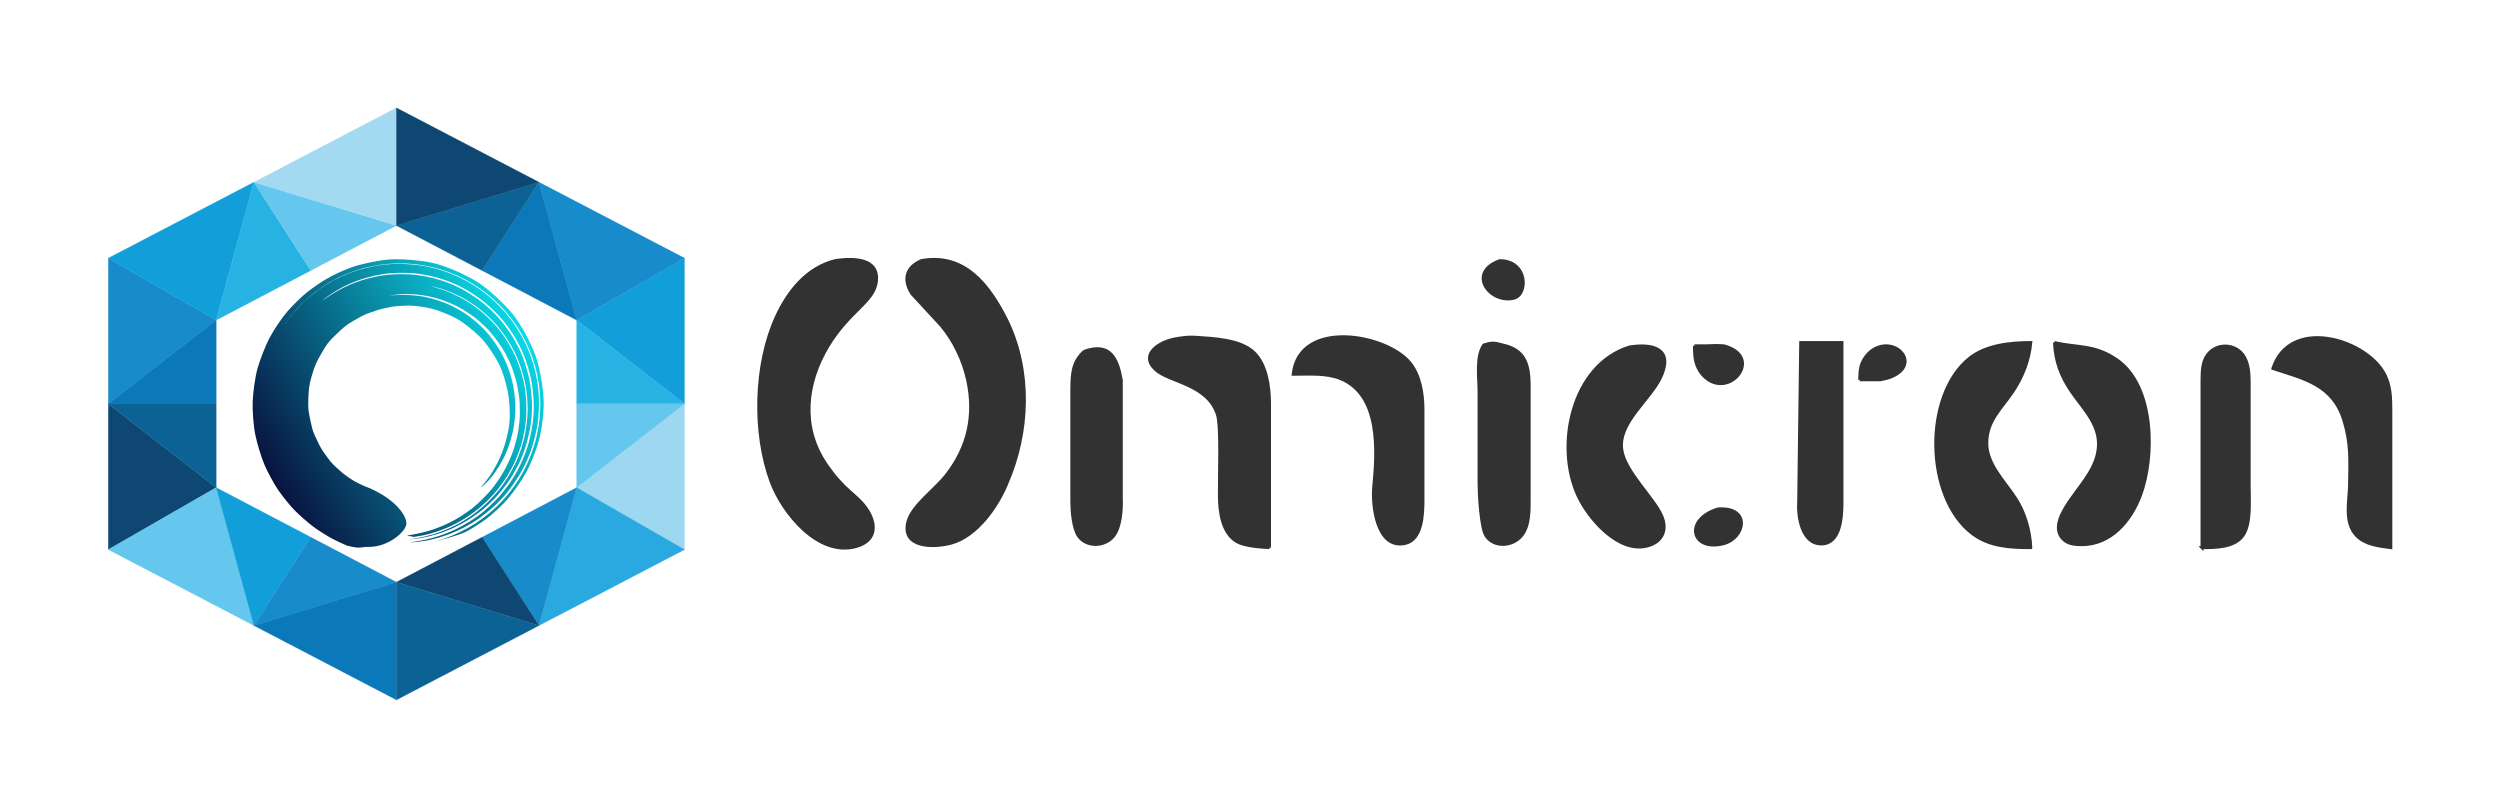 <?xml version="1.0" encoding="UTF-8" standalone="no"?>
<!-- Created with Inkscape (http://www.inkscape.org/) -->

<svg
   xmlns:osb="http://www.openswatchbook.org/uri/2009/osb"
   xmlns:dc="http://purl.org/dc/elements/1.1/"
   xmlns:cc="http://creativecommons.org/ns#"
   xmlns:rdf="http://www.w3.org/1999/02/22-rdf-syntax-ns#"
   xmlns:svg="http://www.w3.org/2000/svg"
   xmlns="http://www.w3.org/2000/svg"
   xmlns:xlink="http://www.w3.org/1999/xlink"
   xmlns:sodipodi="http://sodipodi.sourceforge.net/DTD/sodipodi-0.dtd"
   xmlns:inkscape="http://www.inkscape.org/namespaces/inkscape"
   width="232.125mm"
   height="74.997mm"
   viewBox="0 0 232.125 74.997"
   version="1.1"
   id="svg8"
   inkscape:version="0.92.4 (5da689c313, 2019-01-14)"
   sodipodi:docname="omicron-master.svg"
   inkscape:export-filename="C:\Users\Steven\Desktop\bitmap.png"
   inkscape:export-xdpi="95.900002"
   inkscape:export-ydpi="95.900002">
  <defs
     id="defs2">
    <linearGradient
       id="linearGradient2591"
       osb:paint="solid">
      <stop
         style="stop-color:#000000;stop-opacity:1;"
         offset="0"
         id="stop2589" />
    </linearGradient>
    <linearGradient
       inkscape:collect="always"
       id="linearGradient1167">
      <stop
         id="stop1165"
         offset="0"
         style="stop-color:#081440;stop-opacity:1" />
      <stop
         id="stop1163"
         offset="1"
         style="stop-color:#09d9e6;stop-opacity:1;" />
    </linearGradient>
    <inkscape:path-effect
       effect="bspline"
       id="path-effect828"
       is_visible="true"
       weight="33.333"
       steps="2"
       helper_size="0"
       apply_no_weight="true"
       apply_with_weight="true"
       only_selected="false" />
    <inkscape:path-effect
       effect="bspline"
       id="path-effect828-9"
       is_visible="true"
       weight="33.333"
       steps="2"
       helper_size="0"
       apply_no_weight="true"
       apply_with_weight="true"
       only_selected="false" />
    <inkscape:path-effect
       effect="bspline"
       id="path-effect828-9-7"
       is_visible="true"
       weight="33.333"
       steps="2"
       helper_size="0"
       apply_no_weight="true"
       apply_with_weight="true"
       only_selected="false" />
    <inkscape:path-effect
       effect="bspline"
       id="path-effect828-9-7-3"
       is_visible="true"
       weight="33.333"
       steps="2"
       helper_size="0"
       apply_no_weight="true"
       apply_with_weight="true"
       only_selected="false" />
    <inkscape:path-effect
       effect="bspline"
       id="path-effect828-9-7-3-6"
       is_visible="true"
       weight="33.333"
       steps="2"
       helper_size="0"
       apply_no_weight="true"
       apply_with_weight="true"
       only_selected="false" />
    <inkscape:path-effect
       effect="bspline"
       id="path-effect828-5"
       is_visible="true"
       weight="33.333"
       steps="2"
       helper_size="0"
       apply_no_weight="true"
       apply_with_weight="true"
       only_selected="false" />
    <inkscape:path-effect
       effect="bspline"
       id="path-effect828-5-8"
       is_visible="true"
       weight="33.333"
       steps="2"
       helper_size="0"
       apply_no_weight="true"
       apply_with_weight="true"
       only_selected="false" />
    <inkscape:path-effect
       effect="bspline"
       id="path-effect828-5-8-3"
       is_visible="true"
       weight="33.333"
       steps="2"
       helper_size="0"
       apply_no_weight="true"
       apply_with_weight="true"
       only_selected="false" />
    <inkscape:path-effect
       effect="bspline"
       id="path-effect828-5-8-3-7"
       is_visible="true"
       weight="33.333"
       steps="2"
       helper_size="0"
       apply_no_weight="true"
       apply_with_weight="true"
       only_selected="false" />
    <inkscape:path-effect
       effect="bspline"
       id="path-effect828-5-8-3-7-9"
       is_visible="true"
       weight="33.333"
       steps="2"
       helper_size="0"
       apply_no_weight="true"
       apply_with_weight="true"
       only_selected="false" />
    <inkscape:path-effect
       effect="bspline"
       id="path-effect828-5-8-3-7-9-2"
       is_visible="true"
       weight="33.333"
       steps="2"
       helper_size="0"
       apply_no_weight="true"
       apply_with_weight="true"
       only_selected="false" />
    <inkscape:path-effect
       effect="bspline"
       id="path-effect828-5-8-3-7-9-2-4"
       is_visible="true"
       weight="33.333"
       steps="2"
       helper_size="0"
       apply_no_weight="true"
       apply_with_weight="true"
       only_selected="false" />
    <inkscape:path-effect
       effect="bspline"
       id="path-effect828-7"
       is_visible="true"
       weight="33.333"
       steps="2"
       helper_size="0"
       apply_no_weight="true"
       apply_with_weight="true"
       only_selected="false" />
    <inkscape:path-effect
       effect="bspline"
       id="path-effect828-9-8"
       is_visible="true"
       weight="33.333"
       steps="2"
       helper_size="0"
       apply_no_weight="true"
       apply_with_weight="true"
       only_selected="false" />
    <inkscape:path-effect
       effect="bspline"
       id="path-effect828-9-7-6"
       is_visible="true"
       weight="33.333"
       steps="2"
       helper_size="0"
       apply_no_weight="true"
       apply_with_weight="true"
       only_selected="false" />
    <inkscape:path-effect
       effect="bspline"
       id="path-effect828-9-7-3-1"
       is_visible="true"
       weight="33.333"
       steps="2"
       helper_size="0"
       apply_no_weight="true"
       apply_with_weight="true"
       only_selected="false" />
    <inkscape:path-effect
       effect="bspline"
       id="path-effect828-9-7-3-6-3"
       is_visible="true"
       weight="33.333"
       steps="2"
       helper_size="0"
       apply_no_weight="true"
       apply_with_weight="true"
       only_selected="false" />
    <inkscape:path-effect
       effect="bspline"
       id="path-effect828-5-2"
       is_visible="true"
       weight="33.333"
       steps="2"
       helper_size="0"
       apply_no_weight="true"
       apply_with_weight="true"
       only_selected="false" />
    <inkscape:path-effect
       effect="bspline"
       id="path-effect828-5-8-32"
       is_visible="true"
       weight="33.333"
       steps="2"
       helper_size="0"
       apply_no_weight="true"
       apply_with_weight="true"
       only_selected="false" />
    <inkscape:path-effect
       effect="bspline"
       id="path-effect828-5-8-3-0"
       is_visible="true"
       weight="33.333"
       steps="2"
       helper_size="0"
       apply_no_weight="true"
       apply_with_weight="true"
       only_selected="false" />
    <inkscape:path-effect
       effect="bspline"
       id="path-effect828-5-8-3-7-8"
       is_visible="true"
       weight="33.333"
       steps="2"
       helper_size="0"
       apply_no_weight="true"
       apply_with_weight="true"
       only_selected="false" />
    <inkscape:path-effect
       effect="bspline"
       id="path-effect828-5-8-3-7-9-5"
       is_visible="true"
       weight="33.333"
       steps="2"
       helper_size="0"
       apply_no_weight="true"
       apply_with_weight="true"
       only_selected="false" />
    <inkscape:path-effect
       effect="bspline"
       id="path-effect828-5-8-3-7-9-2-7"
       is_visible="true"
       weight="33.333"
       steps="2"
       helper_size="0"
       apply_no_weight="true"
       apply_with_weight="true"
       only_selected="false" />
    <inkscape:path-effect
       effect="bspline"
       id="path-effect828-5-8-3-7-9-2-4-1"
       is_visible="true"
       weight="33.333"
       steps="2"
       helper_size="0"
       apply_no_weight="true"
       apply_with_weight="true"
       only_selected="false" />
    <inkscape:path-effect
       effect="bspline"
       id="path-effect828-1"
       is_visible="true"
       weight="33.333"
       steps="2"
       helper_size="0"
       apply_no_weight="true"
       apply_with_weight="true"
       only_selected="false" />
    <inkscape:path-effect
       effect="bspline"
       id="path-effect828-9-89"
       is_visible="true"
       weight="33.333"
       steps="2"
       helper_size="0"
       apply_no_weight="true"
       apply_with_weight="true"
       only_selected="false" />
    <inkscape:path-effect
       effect="bspline"
       id="path-effect828-9-7-4"
       is_visible="true"
       weight="33.333"
       steps="2"
       helper_size="0"
       apply_no_weight="true"
       apply_with_weight="true"
       only_selected="false" />
    <inkscape:path-effect
       effect="bspline"
       id="path-effect828-9-7-3-7"
       is_visible="true"
       weight="33.333"
       steps="2"
       helper_size="0"
       apply_no_weight="true"
       apply_with_weight="true"
       only_selected="false" />
    <inkscape:path-effect
       effect="bspline"
       id="path-effect828-9-7-3-6-6"
       is_visible="true"
       weight="33.333"
       steps="2"
       helper_size="0"
       apply_no_weight="true"
       apply_with_weight="true"
       only_selected="false" />
    <inkscape:path-effect
       effect="bspline"
       id="path-effect828-5-1"
       is_visible="true"
       weight="33.333"
       steps="2"
       helper_size="0"
       apply_no_weight="true"
       apply_with_weight="true"
       only_selected="false" />
    <inkscape:path-effect
       effect="bspline"
       id="path-effect828-5-8-2"
       is_visible="true"
       weight="33.333"
       steps="2"
       helper_size="0"
       apply_no_weight="true"
       apply_with_weight="true"
       only_selected="false" />
    <inkscape:path-effect
       effect="bspline"
       id="path-effect828-1-6"
       is_visible="true"
       weight="33.333"
       steps="2"
       helper_size="0"
       apply_no_weight="true"
       apply_with_weight="true"
       only_selected="false" />
    <inkscape:path-effect
       effect="bspline"
       id="path-effect828-9-89-6"
       is_visible="true"
       weight="33.333"
       steps="2"
       helper_size="0"
       apply_no_weight="true"
       apply_with_weight="true"
       only_selected="false" />
    <inkscape:path-effect
       effect="bspline"
       id="path-effect828-9-7-4-4"
       is_visible="true"
       weight="33.333"
       steps="2"
       helper_size="0"
       apply_no_weight="true"
       apply_with_weight="true"
       only_selected="false" />
    <inkscape:path-effect
       effect="bspline"
       id="path-effect828-9-7-3-7-6"
       is_visible="true"
       weight="33.333"
       steps="2"
       helper_size="0"
       apply_no_weight="true"
       apply_with_weight="true"
       only_selected="false" />
    <inkscape:path-effect
       effect="bspline"
       id="path-effect828-9-7-3-6-6-2"
       is_visible="true"
       weight="33.333"
       steps="2"
       helper_size="0"
       apply_no_weight="true"
       apply_with_weight="true"
       only_selected="false" />
    <inkscape:path-effect
       effect="bspline"
       id="path-effect828-5-1-5"
       is_visible="true"
       weight="33.333"
       steps="2"
       helper_size="0"
       apply_no_weight="true"
       apply_with_weight="true"
       only_selected="false" />
    <inkscape:path-effect
       effect="bspline"
       id="path-effect828-5-8-2-6"
       is_visible="true"
       weight="33.333"
       steps="2"
       helper_size="0"
       apply_no_weight="true"
       apply_with_weight="true"
       only_selected="false" />
    <inkscape:path-effect
       effect="bspline"
       id="path-effect828-0"
       is_visible="true"
       weight="33.333"
       steps="2"
       helper_size="0"
       apply_no_weight="true"
       apply_with_weight="true"
       only_selected="false" />
    <inkscape:path-effect
       effect="bspline"
       id="path-effect828-9-2"
       is_visible="true"
       weight="33.333"
       steps="2"
       helper_size="0"
       apply_no_weight="true"
       apply_with_weight="true"
       only_selected="false" />
    <inkscape:path-effect
       effect="bspline"
       id="path-effect828-9-7-69"
       is_visible="true"
       weight="33.333"
       steps="2"
       helper_size="0"
       apply_no_weight="true"
       apply_with_weight="true"
       only_selected="false" />
    <inkscape:path-effect
       effect="bspline"
       id="path-effect828-9-7-3-73"
       is_visible="true"
       weight="33.333"
       steps="2"
       helper_size="0"
       apply_no_weight="true"
       apply_with_weight="true"
       only_selected="false" />
    <inkscape:path-effect
       effect="bspline"
       id="path-effect828-9-7-3-6-1"
       is_visible="true"
       weight="33.333"
       steps="2"
       helper_size="0"
       apply_no_weight="true"
       apply_with_weight="true"
       only_selected="false" />
    <inkscape:path-effect
       effect="bspline"
       id="path-effect828-5-3"
       is_visible="true"
       weight="33.333"
       steps="2"
       helper_size="0"
       apply_no_weight="true"
       apply_with_weight="true"
       only_selected="false" />
    <inkscape:path-effect
       effect="bspline"
       id="path-effect828-5-8-26"
       is_visible="true"
       weight="33.333"
       steps="2"
       helper_size="0"
       apply_no_weight="true"
       apply_with_weight="true"
       only_selected="false" />
    <inkscape:path-effect
       effect="bspline"
       id="path-effect828-8"
       is_visible="true"
       weight="33.333"
       steps="2"
       helper_size="0"
       apply_no_weight="true"
       apply_with_weight="true"
       only_selected="false" />
    <inkscape:path-effect
       effect="bspline"
       id="path-effect828-9-9"
       is_visible="true"
       weight="33.333"
       steps="2"
       helper_size="0"
       apply_no_weight="true"
       apply_with_weight="true"
       only_selected="false" />
    <inkscape:path-effect
       effect="bspline"
       id="path-effect828-9-7-0"
       is_visible="true"
       weight="33.333"
       steps="2"
       helper_size="0"
       apply_no_weight="true"
       apply_with_weight="true"
       only_selected="false" />
    <inkscape:path-effect
       effect="bspline"
       id="path-effect828-9-7-3-0"
       is_visible="true"
       weight="33.333"
       steps="2"
       helper_size="0"
       apply_no_weight="true"
       apply_with_weight="true"
       only_selected="false" />
    <inkscape:path-effect
       effect="bspline"
       id="path-effect828-9-7-3-6-35"
       is_visible="true"
       weight="33.333"
       steps="2"
       helper_size="0"
       apply_no_weight="true"
       apply_with_weight="true"
       only_selected="false" />
    <inkscape:path-effect
       effect="bspline"
       id="path-effect828-5-37"
       is_visible="true"
       weight="33.333"
       steps="2"
       helper_size="0"
       apply_no_weight="true"
       apply_with_weight="true"
       only_selected="false" />
    <inkscape:path-effect
       effect="bspline"
       id="path-effect828-5-8-31"
       is_visible="true"
       weight="33.333"
       steps="2"
       helper_size="0"
       apply_no_weight="true"
       apply_with_weight="true"
       only_selected="false" />
    <inkscape:path-effect
       effect="bspline"
       id="path-effect828-8-5"
       is_visible="true"
       weight="33.333"
       steps="2"
       helper_size="0"
       apply_no_weight="true"
       apply_with_weight="true"
       only_selected="false" />
    <inkscape:path-effect
       effect="bspline"
       id="path-effect828-9-9-2"
       is_visible="true"
       weight="33.333"
       steps="2"
       helper_size="0"
       apply_no_weight="true"
       apply_with_weight="true"
       only_selected="false" />
    <inkscape:path-effect
       effect="bspline"
       id="path-effect828-9-7-0-4"
       is_visible="true"
       weight="33.333"
       steps="2"
       helper_size="0"
       apply_no_weight="true"
       apply_with_weight="true"
       only_selected="false" />
    <inkscape:path-effect
       effect="bspline"
       id="path-effect828-9-7-3-0-0"
       is_visible="true"
       weight="33.333"
       steps="2"
       helper_size="0"
       apply_no_weight="true"
       apply_with_weight="true"
       only_selected="false" />
    <inkscape:path-effect
       effect="bspline"
       id="path-effect828-9-7-3-6-35-7"
       is_visible="true"
       weight="33.333"
       steps="2"
       helper_size="0"
       apply_no_weight="true"
       apply_with_weight="true"
       only_selected="false" />
    <inkscape:path-effect
       effect="bspline"
       id="path-effect828-5-37-3"
       is_visible="true"
       weight="33.333"
       steps="2"
       helper_size="0"
       apply_no_weight="true"
       apply_with_weight="true"
       only_selected="false" />
    <inkscape:path-effect
       effect="bspline"
       id="path-effect828-5-8-31-5"
       is_visible="true"
       weight="33.333"
       steps="2"
       helper_size="0"
       apply_no_weight="true"
       apply_with_weight="true"
       only_selected="false" />
    <inkscape:path-effect
       effect="bspline"
       id="path-effect828-55"
       is_visible="true"
       weight="33.333"
       steps="2"
       helper_size="0"
       apply_no_weight="true"
       apply_with_weight="true"
       only_selected="false" />
    <inkscape:path-effect
       effect="bspline"
       id="path-effect828-9-0"
       is_visible="true"
       weight="33.333"
       steps="2"
       helper_size="0"
       apply_no_weight="true"
       apply_with_weight="true"
       only_selected="false" />
    <inkscape:path-effect
       effect="bspline"
       id="path-effect828-9-7-7"
       is_visible="true"
       weight="33.333"
       steps="2"
       helper_size="0"
       apply_no_weight="true"
       apply_with_weight="true"
       only_selected="false" />
    <inkscape:path-effect
       effect="bspline"
       id="path-effect828-9-7-3-70"
       is_visible="true"
       weight="33.333"
       steps="2"
       helper_size="0"
       apply_no_weight="true"
       apply_with_weight="true"
       only_selected="false" />
    <inkscape:path-effect
       effect="bspline"
       id="path-effect828-9-7-3-6-4"
       is_visible="true"
       weight="33.333"
       steps="2"
       helper_size="0"
       apply_no_weight="true"
       apply_with_weight="true"
       only_selected="false" />
    <inkscape:path-effect
       effect="bspline"
       id="path-effect828-5-4"
       is_visible="true"
       weight="33.333"
       steps="2"
       helper_size="0"
       apply_no_weight="true"
       apply_with_weight="true"
       only_selected="false" />
    <inkscape:path-effect
       effect="bspline"
       id="path-effect828-5-8-36"
       is_visible="true"
       weight="33.333"
       steps="2"
       helper_size="0"
       apply_no_weight="true"
       apply_with_weight="true"
       only_selected="false" />
    <inkscape:path-effect
       effect="bspline"
       id="path-effect828-00"
       is_visible="true"
       weight="33.333"
       steps="2"
       helper_size="0"
       apply_no_weight="true"
       apply_with_weight="true"
       only_selected="false" />
    <inkscape:path-effect
       effect="bspline"
       id="path-effect828-9-3"
       is_visible="true"
       weight="33.333"
       steps="2"
       helper_size="0"
       apply_no_weight="true"
       apply_with_weight="true"
       only_selected="false" />
    <inkscape:path-effect
       effect="bspline"
       id="path-effect828-9-7-09"
       is_visible="true"
       weight="33.333"
       steps="2"
       helper_size="0"
       apply_no_weight="true"
       apply_with_weight="true"
       only_selected="false" />
    <inkscape:path-effect
       effect="bspline"
       id="path-effect828-9-7-3-2"
       is_visible="true"
       weight="33.333"
       steps="2"
       helper_size="0"
       apply_no_weight="true"
       apply_with_weight="true"
       only_selected="false" />
    <inkscape:path-effect
       effect="bspline"
       id="path-effect828-9-7-3-6-2"
       is_visible="true"
       weight="33.333"
       steps="2"
       helper_size="0"
       apply_no_weight="true"
       apply_with_weight="true"
       only_selected="false" />
    <inkscape:path-effect
       effect="bspline"
       id="path-effect828-5-6"
       is_visible="true"
       weight="33.333"
       steps="2"
       helper_size="0"
       apply_no_weight="true"
       apply_with_weight="true"
       only_selected="false" />
    <inkscape:path-effect
       effect="bspline"
       id="path-effect828-5-8-5"
       is_visible="true"
       weight="33.333"
       steps="2"
       helper_size="0"
       apply_no_weight="true"
       apply_with_weight="true"
       only_selected="false" />
    <inkscape:path-effect
       effect="bspline"
       id="path-effect828-00-4"
       is_visible="true"
       weight="33.333"
       steps="2"
       helper_size="0"
       apply_no_weight="true"
       apply_with_weight="true"
       only_selected="false" />
    <inkscape:path-effect
       effect="bspline"
       id="path-effect828-9-3-6"
       is_visible="true"
       weight="33.333"
       steps="2"
       helper_size="0"
       apply_no_weight="true"
       apply_with_weight="true"
       only_selected="false" />
    <inkscape:path-effect
       effect="bspline"
       id="path-effect828-9-7-09-6"
       is_visible="true"
       weight="33.333"
       steps="2"
       helper_size="0"
       apply_no_weight="true"
       apply_with_weight="true"
       only_selected="false" />
    <inkscape:path-effect
       effect="bspline"
       id="path-effect828-9-7-3-2-7"
       is_visible="true"
       weight="33.333"
       steps="2"
       helper_size="0"
       apply_no_weight="true"
       apply_with_weight="true"
       only_selected="false" />
    <inkscape:path-effect
       effect="bspline"
       id="path-effect828-9-7-3-6-2-2"
       is_visible="true"
       weight="33.333"
       steps="2"
       helper_size="0"
       apply_no_weight="true"
       apply_with_weight="true"
       only_selected="false" />
    <inkscape:path-effect
       effect="bspline"
       id="path-effect828-5-6-7"
       is_visible="true"
       weight="33.333"
       steps="2"
       helper_size="0"
       apply_no_weight="true"
       apply_with_weight="true"
       only_selected="false" />
    <inkscape:path-effect
       effect="bspline"
       id="path-effect828-5-8-5-8"
       is_visible="true"
       weight="33.333"
       steps="2"
       helper_size="0"
       apply_no_weight="true"
       apply_with_weight="true"
       only_selected="false" />
    <inkscape:path-effect
       effect="bspline"
       id="path-effect828-87"
       is_visible="true"
       weight="33.333"
       steps="2"
       helper_size="0"
       apply_no_weight="true"
       apply_with_weight="true"
       only_selected="false" />
    <inkscape:path-effect
       effect="bspline"
       id="path-effect828-9-25"
       is_visible="true"
       weight="33.333"
       steps="2"
       helper_size="0"
       apply_no_weight="true"
       apply_with_weight="true"
       only_selected="false" />
    <inkscape:path-effect
       effect="bspline"
       id="path-effect828-9-7-07"
       is_visible="true"
       weight="33.333"
       steps="2"
       helper_size="0"
       apply_no_weight="true"
       apply_with_weight="true"
       only_selected="false" />
    <inkscape:path-effect
       effect="bspline"
       id="path-effect828-9-7-3-68"
       is_visible="true"
       weight="33.333"
       steps="2"
       helper_size="0"
       apply_no_weight="true"
       apply_with_weight="true"
       only_selected="false" />
    <inkscape:path-effect
       effect="bspline"
       id="path-effect828-9-7-3-6-5"
       is_visible="true"
       weight="33.333"
       steps="2"
       helper_size="0"
       apply_no_weight="true"
       apply_with_weight="true"
       only_selected="false" />
    <inkscape:path-effect
       effect="bspline"
       id="path-effect828-5-84"
       is_visible="true"
       weight="33.333"
       steps="2"
       helper_size="0"
       apply_no_weight="true"
       apply_with_weight="true"
       only_selected="false" />
    <inkscape:path-effect
       effect="bspline"
       id="path-effect828-5-8-6"
       is_visible="true"
       weight="33.333"
       steps="2"
       helper_size="0"
       apply_no_weight="true"
       apply_with_weight="true"
       only_selected="false" />
    <linearGradient
       inkscape:collect="always"
       xlink:href="#linearGradient1167"
       id="linearGradient1171"
       gradientUnits="userSpaceOnUse"
       x1="195.414"
       y1="421.214"
       x2="326.933"
       y2="401.558" />
  </defs>
  <sodipodi:namedview
     id="base"
     pagecolor="#ffffff"
     bordercolor="#666666"
     borderopacity="1.0"
     inkscape:pageopacity="0.0"
     inkscape:pageshadow="2"
     inkscape:zoom="1"
     inkscape:cx="386.40427"
     inkscape:cy="116.5961"
     inkscape:document-units="mm"
     inkscape:current-layer="layer1"
     showgrid="false"
     showguides="true"
     inkscape:guide-bbox="true"
     inkscape:snap-bbox="true"
     inkscape:bbox-paths="true"
     inkscape:snap-intersection-paths="true"
     inkscape:snap-smooth-nodes="true"
     inkscape:object-nodes="true"
     inkscape:snap-others="true"
     inkscape:object-paths="true"
     inkscape:snap-nodes="true"
     inkscape:snap-midpoints="true"
     inkscape:snap-page="true"
     inkscape:snap-grids="true"
     inkscape:snap-to-guides="true"
     inkscape:snap-object-midpoints="true"
     inkscape:snap-center="true"
     inkscape:bbox-nodes="true"
     inkscape:snap-bbox-midpoints="true"
     inkscape:snap-bbox-edge-midpoints="true"
     inkscape:window-width="1920"
     inkscape:window-height="1058"
     inkscape:window-x="1912"
     inkscape:window-y="-8"
     inkscape:window-maximized="1"
     inkscape:lockguides="false"
     fit-margin-top="10"
     fit-margin-right="10"
     fit-margin-bottom="10"
     fit-margin-left="10">
    <sodipodi:guide
       id="guide7929"
       position="36.807,64.118"
       orientation="297.0,0"
       inkscape:locked="false" />
    <sodipodi:guide
       id="guide7931"
       position="-25.3,-21.458"
       orientation="0,210.0"
       inkscape:locked="false" />
    <sodipodi:guide
       id="guide7933"
       position="63.555,23.968"
       orientation="0,210.0"
       inkscape:locked="false" />
    <sodipodi:guide
       position="10.058,51.029"
       orientation="0.463,-0.887"
       id="guide7982"
       inkscape:locked="false" />
    <sodipodi:guide
       position="23.576,45.624"
       orientation="1,0"
       id="guide7986"
       inkscape:locked="false" />
    <sodipodi:guide
       position="36.807,10.013"
       orientation="-0.463,-0.887"
       id="guide7990"
       inkscape:locked="false" />
    <sodipodi:guide
       position="36.807,54.052"
       orientation="0.465,-0.886"
       id="guide7992"
       inkscape:locked="false" />
    <sodipodi:guide
       position="54.955,51.042"
       orientation="0,1"
       id="guide8245"
       inkscape:locked="false" />
    <sodipodi:guide
       position="23.576,58.081"
       orientation="0.841,0.541"
       id="guide8249"
       inkscape:locked="false" />
    <sodipodi:guide
       position="20.069,45.273"
       orientation="0,1"
       id="guide8251"
       inkscape:locked="false" />
    <sodipodi:guide
       position="63.555,37.498"
       orientation="0,1"
       id="guide8440"
       inkscape:locked="false" />
    <sodipodi:guide
       position="36.807,64.983"
       orientation="0,1"
       id="guide8444"
       inkscape:locked="false" />
    <sodipodi:guide
       position="20.069,29.724"
       orientation="0.498,-0.867"
       id="guide1183"
       inkscape:locked="false" />
  </sodipodi:namedview>
  <g
     inkscape:label="Layer 1"
     inkscape:groupmode="layer"
     id="layer1"
     transform="translate(-25.3,-101.545)">
    <g
       transform="matrix(0.189,-0.074,0.074,0.189,-18.316,79.377)"
       id="g6215"
       style="stroke:none">
      <path
         style="fill:url(#linearGradient1171);fill-opacity:1;stroke:none"
         inkscape:connector-curvature="0"
         d="m 277.12,370.99 c -0.003,-0.009 0.163,0.02 0.485,0.086 0.322,0.066 0.516,0.085 1.134,0.252 0.618,0.166 1.121,0.244 2.004,0.535 0.883,0.291 1.654,0.492 2.771,0.927 1.117,0.435 2.107,0.817 3.426,1.41 1.319,0.593 2.283,1.043 3.73,1.878 1.448,0.835 2.599,1.481 4.122,2.575 1.523,1.094 2.773,2.013 4.319,3.371 1.546,1.358 2.795,2.597 4.312,4.216 1.517,1.619 2.618,3.029 3.967,4.964 1.349,1.935 2.45,3.597 3.562,5.809 1.112,2.213 2.104,4.149 2.917,6.59 0.814,2.441 1.478,4.757 2.068,7.339 0.591,2.582 0.799,5.012 1.009,7.706 0.21,2.694 0.059,5.244 -0.137,7.971 -0.196,2.727 -0.73,5.325 -1.337,8.002 -0.608,2.677 -1.515,5.252 -2.516,7.796 -1.001,2.544 -2.288,5.016 -3.642,7.354 -1.354,2.338 -3.001,4.625 -4.651,6.696 -1.65,2.071 -3.604,4.111 -5.482,5.87 -1.878,1.758 -4.067,3.518 -6.098,4.934 -2.031,1.416 -4.378,2.893 -6.485,3.953 -2.106,1.06 -4.448,2.104 -6.516,2.908 -2.068,0.803 -4.571,1.578 -6.576,2.04 -2.005,0.461 -4.29,0.926 -6.149,1.167 -1.859,0.241 -4.027,0.446 -5.696,0.497 -1.669,0.051 -3.446,0.032 -4.891,0.005 -1.444,-0.026 -3.222,-0.23 -4.411,-0.37 -1.189,-0.14 -2.488,-0.338 -3.404,-0.491 -0.916,-0.153 -1.94,-0.361 -2.565,-0.495 -0.625,-0.134 -1.103,-0.234 -1.425,-0.297 -0.321,-0.064 -0.486,-0.091 -0.482,-0.08 0.006,0.018 0.014,0.035 0.023,0.053 0.009,0.017 0.019,0.035 0.032,0.051 0.011,0.017 0.025,0.034 0.039,0.05 0.014,0.016 0.03,0.033 0.047,0.049 0.017,0.016 0.034,0.032 0.053,0.048 0.019,0.016 0.039,0.031 0.06,0.047 0.021,0.015 0.043,0.031 0.065,0.046 0.023,0.015 0.046,0.03 0.07,0.045 0.025,0.013 0.049,0.029 0.075,0.044 0.026,0.013 0.051,0.029 0.078,0.043 0.027,0.013 0.054,0.029 0.082,0.043 0.028,0.013 0.056,0.028 0.084,0.042 0.029,0.012 0.057,0.028 0.086,0.042 0.029,0.013 0.058,0.028 0.087,0.042 0.03,0.013 0.059,0.028 0.088,0.042 0.03,0.013 0.059,0.028 0.088,0.042 0.03,0.013 0.059,0.028 0.088,0.042 0.029,0.013 0.058,0.028 0.087,0.042 0.029,0.012 0.057,0.028 0.086,0.042 0.029,0.012 0.056,0.028 0.083,0.042 0.028,0.013 0.054,0.028 0.08,0.043 0.027,0.013 0.052,0.029 0.077,0.043 0.025,0.013 0.049,0.029 0.073,0.044 0.024,0.013 0.046,0.03 0.069,0.044 0.022,0.015 0.043,0.03 0.063,0.045 0.02,0.015 0.039,0.031 0.057,0.046 0.018,0.016 0.035,0.031 0.051,0.047 0.016,0.016 0.031,0.032 0.044,0.048 0.013,0.016 0.026,0.033 0.036,0.05 0.011,0.017 0.02,0.034 0.028,0.051 0.008,0.018 0.015,0.035 0.019,0.052 0.005,0.018 0.009,0.036 0.01,0.054 -0.003,0.017 0.138,0.068 0.417,0.153 0.279,0.085 1.004,0.251 1.554,0.371 0.55,0.121 1.527,0.347 2.333,0.474 0.806,0.127 2.029,0.347 3.073,0.453 1.045,0.106 2.497,0.258 3.761,0.32 1.264,0.061 2.923,0.09 4.385,0.085 1.462,-0.005 3.576,-0.163 5.207,-0.333 1.631,-0.169 3.866,-0.511 5.629,-0.872 1.763,-0.361 4.072,-0.953 5.926,-1.526 1.854,-0.573 4.179,-1.465 6.081,-2.26 1.902,-0.796 4.406,-2.063 6.264,-3.176 1.857,-1.113 4.062,-2.566 5.872,-3.902 1.81,-1.335 4.018,-3.216 5.663,-4.844 1.646,-1.628 3.471,-3.652 4.981,-5.468 1.51,-1.817 3.139,-4.247 4.379,-6.29 1.24,-2.043 2.615,-4.598 3.538,-6.813 0.923,-2.215 1.856,-4.751 2.548,-7.038 0.692,-2.287 1.318,-5.013 1.652,-7.351 0.335,-2.338 0.578,-4.91 0.674,-7.223 0.097,-2.313 0.007,-4.918 -0.233,-7.154 -0.24,-2.236 -0.611,-4.597 -1.051,-6.717 -0.439,-2.12 -1.055,-4.385 -1.759,-6.323 -0.705,-1.938 -1.468,-3.924 -2.301,-5.675 -0.833,-1.752 -1.752,-3.499 -2.676,-5.043 -0.923,-1.544 -1.916,-3.05 -2.887,-4.372 -0.971,-1.322 -1.953,-2.604 -2.927,-3.695 -0.974,-1.091 -1.92,-2.108 -2.806,-3.011 -0.886,-0.903 -1.74,-1.736 -2.543,-2.412 -0.803,-0.676 -1.502,-1.313 -2.149,-1.81 -0.647,-0.497 -1.195,-0.921 -1.639,-1.267 -0.443,-0.346 -0.798,-0.598 -1.032,-0.771 -0.234,-0.173 -0.351,-0.267 -0.343,-0.279 0.007,-0.012 0.141,0.062 0.391,0.216 0.25,0.154 0.627,0.393 1.087,0.725 0.461,0.332 1.028,0.743 1.692,1.229 0.665,0.486 1.441,1.103 2.228,1.813 0.788,0.709 1.694,1.504 2.599,2.406 0.905,0.902 1.877,1.935 2.87,3.028 0.992,1.093 2.004,2.417 2.993,3.745 0.989,1.328 2.004,2.886 2.945,4.44 0.94,1.555 1.873,3.362 2.721,5.128 0.848,1.766 1.734,3.874 2.357,5.86 0.623,1.987 1.285,4.231 1.734,6.371 0.448,2.139 0.793,4.575 1.039,6.833 0.246,2.258 0.268,4.962 0.174,7.297 -0.095,2.336 -0.399,4.977 -0.734,7.338 -0.335,2.361 -1.076,5.166 -1.773,7.476 -0.697,2.31 -1.702,5.108 -2.744,7.295 -1.042,2.187 -2.364,4.668 -3.614,6.733 -1.25,2.064 -3.041,4.506 -4.564,6.342 -1.523,1.835 -3.557,4.084 -5.295,5.648 -1.738,1.564 -3.867,3.339 -5.694,4.689 -1.827,1.351 -4.325,2.956 -6.251,3.992 -1.926,1.036 -4.312,2.198 -6.232,3.005 -1.92,0.807 -4.353,1.622 -6.224,2.205 -1.871,0.583 -4.283,1.082 -6.062,1.453 -1.78,0.371 -4.109,0.605 -5.756,0.783 -1.647,0.178 -3.846,0.216 -5.324,0.229 -1.477,0.014 -3.515,-0.059 -4.789,-0.174 -1.274,-0.115 -2.779,-0.269 -3.83,-0.417 -1.051,-0.148 -2.327,-0.36 -3.137,-0.516 -0.81,-0.155 -1.845,-0.363 -2.398,-0.497 -0.553,-0.134 -0.978,-0.236 -1.265,-0.304 -0.287,-0.068 -0.437,-0.101 -0.44,-0.097 -0.01,0.014 0.172,0.08 0.537,0.193 0.365,0.113 1.255,0.392 1.982,0.562 0.726,0.17 1.968,0.495 3.036,0.681 1.069,0.186 2.648,0.468 4.037,0.633 1.389,0.166 3.628,0.413 5.316,0.441 1.687,0.028 4.2,0.08 6.144,-0.083 1.944,-0.163 4.674,-0.436 6.827,-0.832 2.153,-0.396 5.02,-1.097 7.329,-1.759 2.309,-0.663 5.51,-1.96 7.872,-3.025 2.362,-1.065 5.488,-2.851 7.811,-4.331 2.323,-1.48 5.241,-3.805 7.432,-5.693 2.191,-1.888 5.027,-4.909 6.881,-7.274 1.854,-2.365 4.07,-5.605 5.596,-8.296 1.526,-2.691 3.368,-6.555 4.343,-9.556 0.976,-3.002 2.075,-6.854 2.592,-10.006 0.517,-3.152 0.842,-7.131 0.881,-10.338 0.04,-3.207 -0.369,-7.391 -0.954,-10.531 -0.585,-3.141 -1.627,-6.876 -2.648,-9.864 -1.02,-2.988 -2.773,-6.608 -4.31,-9.294 -1.538,-2.686 -3.657,-5.704 -5.508,-8.074 -1.851,-2.37 -4.484,-5.083 -6.671,-6.979 -2.187,-1.896 -4.886,-4.003 -7.212,-5.484 -2.326,-1.48 -5.165,-3.077 -7.537,-4.128 -2.372,-1.05 -5.07,-2.046 -7.356,-2.794 -2.286,-0.749 -5.067,-1.354 -7.231,-1.715 -2.163,-0.361 -4.567,-0.633 -6.518,-0.763 -1.951,-0.129 -4.107,-0.122 -5.798,-0.068 -1.691,0.054 -3.552,0.212 -4.944,0.39 -1.392,0.179 -2.779,0.402 -3.853,0.589 -1.074,0.187 -2.123,0.436 -2.857,0.595 -0.735,0.159 -1.435,0.347 -1.813,0.438 -0.378,0.091 -0.575,0.13 -0.58,0.111 -0.005,-0.018 0.183,-0.092 0.551,-0.216 0.368,-0.125 1.068,-0.346 1.796,-0.535 0.728,-0.189 1.782,-0.468 2.851,-0.682 1.069,-0.214 2.467,-0.465 3.856,-0.668 1.388,-0.203 3.286,-0.387 4.975,-0.461 1.689,-0.075 3.891,-0.102 5.842,0.009 1.95,0.111 4.408,0.371 6.572,0.716 2.164,0.345 5.032,0.954 7.32,1.689 2.289,0.735 5.048,1.738 7.422,2.776 2.374,1.039 5.305,2.667 7.634,4.138 2.329,1.47 5.115,3.624 7.305,5.512 2.19,1.888 4.927,4.686 6.781,7.049 1.855,2.363 4.043,5.457 5.584,8.136 1.541,2.679 3.141,6.226 4.307,9.156 1.165,2.93 2.194,7.062 2.783,10.198 0.589,3.135 1.033,7.465 0.998,10.668 -0.035,3.202 -0.349,7.297 -0.861,10.445 -0.512,3.148 -1.616,7.12 -2.586,10.118 -0.97,2.998 -2.846,7.021 -4.365,9.71 -1.519,2.688 -3.778,6.043 -5.624,8.407 -1.846,2.364 -4.609,5.198 -6.697,7.19 -2.088,1.992 -5.424,4.54 -7.738,6.023 -2.313,1.483 -5.529,3.36 -7.881,4.431 -2.352,1.071 -5.346,2.231 -7.611,3.012 -2.265,0.781 -5.588,1.537 -7.732,1.944 -2.144,0.408 -4.958,0.732 -6.894,0.909 -1.935,0.177 -4.542,0.173 -6.222,0.162 -1.68,-0.011 -4.024,-0.215 -5.407,-0.36 -1.383,-0.145 -3.018,-0.396 -4.082,-0.559 -1.065,-0.163 -2.366,-0.456 -3.09,-0.6 -0.724,-0.143 -1.681,-0.39 -2.045,-0.473 -0.364,-0.083 -0.547,-0.117 -0.536,-0.098 0.022,0.038 0.26,0.138 0.702,0.295 0.442,0.157 1.515,0.467 2.362,0.692 0.847,0.225 2.321,0.568 3.553,0.816 1.232,0.248 3.522,0.632 5.124,0.78 1.602,0.149 4.249,0.376 6.181,0.356 1.932,-0.02 4.888,-0.115 7.102,-0.361 2.214,-0.246 5.837,-0.787 8.25,-1.423 2.412,-0.637 5.725,-1.672 8.289,-2.622 2.563,-0.95 6.653,-2.949 9.168,-4.48 2.515,-1.532 6.065,-3.99 8.474,-5.984 2.409,-1.994 5.946,-5.446 8.02,-7.989 2.074,-2.543 4.745,-6.366 6.482,-9.297 1.737,-2.931 3.843,-7.738 4.988,-11.051 1.146,-3.313 2.413,-8.486 2.879,-12.03 0.466,-3.544 0.748,-8.882 0.5,-12.49 -0.248,-3.608 -1.019,-8.876 -1.963,-12.381 -0.945,-3.504 -2.736,-8.478 -4.325,-11.725 -1.589,-3.247 -4.303,-7.734 -6.454,-10.584 -2.151,-2.851 -5.648,-6.697 -8.254,-9.033 -2.606,-2.335 -6.703,-5.439 -9.632,-7.166 -2.929,-1.727 -7.078,-3.74 -10.114,-4.959 -3.036,-1.218 -7.754,-2.554 -10.82,-3.109 -3.066,-0.555 -7.316,-1.052 -10.245,-1.136 -2.93,-0.084 -6.977,0.135 -9.676,0.458 -2.699,0.323 -6.42,1.093 -8.811,1.742 -2.391,0.649 -5.73,1.776 -7.756,2.654 -2.026,0.878 -4.587,2.103 -6.26,3.026 -1.673,0.923 -3.818,2.257 -5.126,3.151 -1.308,0.895 -3.079,2.179 -4.023,2.969 -0.945,0.789 -2.046,1.706 -2.671,2.281 -0.625,0.575 -1.103,1.016 -1.426,1.313 -0.323,0.297 -0.749,0.738 -0.749,0.738 l 3.123,-2.905 3.01,-2.445 3.147,-2.266 3.611,-2.27 3.418,-1.836 3.52,-1.635 3.61,-1.429 4.08,-1.295 3.774,-0.945 3.825,-0.723 4.274,-0.51 3.898,-0.21 3.907,0.021 4.322,0.303 3.879,0.543 3.843,0.773 3.792,1 3.728,1.222 4.037,1.641 3.535,1.704 3.427,1.911 3.658,2.36 3.139,2.349 2.994,2.529 2.839,2.7 2.934,3.2 2.457,3.049 2.276,3.187 2.284,3.69 1.84,3.458 1.637,3.56 1.56,4.062 1.159,3.75 0.939,3.814 0.715,3.866 0.489,4.354 0.196,3.937 -0.037,3.946 -0.34,4.398 -0.565,3.916 -0.797,3.878 -1.025,3.827 -1.428,4.199 -1.522,3.661 -1.736,3.564 -1.944,3.454 -2.429,3.707 -2.385,3.161 -2.566,3.013 -3.074,3.176 -2.94,2.645 -3.088,2.469 -3.226,2.285 -3.77,2.298 -3.498,1.844 -3.6,1.639 -4.143,1.558 -3.791,1.155 -3.855,0.933 -4.385,0.759 -3.955,0.416 -3.977,0.182 -3.985,-0.053 -4.474,-0.378 c 0,0 11.286,1.534 15.363,1.067 2.818,-0.322 7.457,-1.238 10.73,-2.108 3.273,-0.87 9.147,-3.147 12.548,-5.001 3.401,-1.854 8.608,-5.236 11.919,-7.974 3.311,-2.738 8.211,-7.992 10.974,-11.739 2.764,-3.747 6.893,-11.159 8.688,-16.342 1.795,-5.182 3.757,-14.12 3.942,-20.121 0.185,-6 -0.943,-15.882 -2.845,-21.797 -1.902,-5.915 -6.195,-14.83 -9.877,-19.711 -3.681,-4.881 -10.718,-12.013 -15.824,-15.377 -5.106,-3.364 -13.339,-7.332 -18.446,-8.801 -5.107,-1.469 -12.71,-2.618 -16.585,-2.726 -3.875,-0.109 -8.441,0.238 -8.766,0.278 -0.325,0.04 -2.345,0.239 -4.571,0.584 -2.226,0.345 -6.605,1.347 -9.71,2.286 -3.105,0.938 -8.335,3.189 -11.771,4.981 -3.435,1.793 -8.918,5.606 -11.983,8.274 -3.065,2.668 -7.37,7.362 -9.988,10.723 -2.618,3.361 -6.059,9.648 -7.774,13.548 -1.715,3.9 -3.798,10.78 -4.466,14.789 -0.669,4.009 -1.175,10.312 -1.069,13.982 0.105,3.67 0.843,9.643 1.605,13.029 0.762,3.386 2.515,8.937 3.793,11.866 1.278,2.93 3.563,7.302 5.059,9.725 1.496,2.423 4.256,6.116 5.812,7.977 1.556,1.861 4.036,4.387 5.411,5.743 5.685,3.988 4.29,2.322 9.514,4.32 7.589,2.981 17.616,-0.241 19.336,-3.581 1.721,-3.34 -0.508,-12.354 -9.662,-21.468 -1.385,-1.271 -1.979,-1.75 -3.575,-3.523 -1.597,-1.774 -1.993,-2.18 -3.571,-4.533 -1.578,-2.353 -2.066,-3.216 -3.467,-6.114 -1.401,-2.899 -1.572,-3.547 -2.488,-6.973 -0.916,-3.426 -1.022,-4.346 -1.289,-8.15 -0.267,-3.804 -0.356,-4.47 0.394,-8.81 0.751,-4.341 0.764,-5.519 2.699,-9.867 1.935,-4.348 2.477,-5.748 5.481,-9.59 3.004,-3.841 4.163,-5.003 7.896,-7.95 3.732,-2.947 4.713,-3.636 9.059,-5.409 4.346,-1.774 5.737,-2.407 9.73,-3.012 3.993,-0.605 5.398,-0.868 8.304,-0.746 2.906,0.121 3.978,0.177 4.213,0.206 0.235,0.03 1.072,0.027 3.248,0.399 2.176,0.371 3.511,0.471 6.763,1.546 3.252,1.075 5.046,1.661 8.783,3.797 3.737,2.136 5.639,3.462 9.098,6.772 3.459,3.309 5.215,5.28 7.801,9.79 2.586,4.51 4.04,7.43 5.285,12.675 1.245,5.245 1.817,8.822 1.48,14.176 -0.337,5.353 -1.094,9.281 -2.678,14.148 -1.584,4.866 -3.353,8.322 -6.197,12.355 -2.843,4.032 -5.592,7.068 -9.083,10.095 -3.491,3.027 -6.843,5.139 -10.556,7.051 0.244,-0.034 0.576,-0.115 0.991,-0.238 0.414,-0.124 0.849,-0.275 1.413,-0.51 0.564,-0.235 1.161,-0.466 1.854,-0.82 0.693,-0.354 1.423,-0.694 2.225,-1.173 0.802,-0.479 1.633,-0.951 2.525,-1.56 0.892,-0.608 1.789,-1.232 2.751,-1.971 0.962,-0.739 1.891,-1.528 2.904,-2.398 1.013,-0.87 1.896,-1.783 2.891,-2.832 0.995,-1.049 1.915,-2.05 2.859,-3.274 0.944,-1.223 1.833,-2.449 2.761,-3.792 0.928,-1.343 1.642,-2.672 2.464,-4.169 0.823,-1.497 1.451,-2.921 2.141,-4.553 0.69,-1.632 1.206,-3.138 1.74,-4.883 0.534,-1.745 0.918,-3.314 1.278,-5.145 0.36,-1.831 0.587,-3.443 0.762,-5.33 0.175,-1.887 0.222,-3.517 0.205,-5.43 -0.017,-1.913 -0.16,-3.529 -0.368,-5.437 -0.208,-1.908 -0.541,-3.477 -0.934,-5.35 -0.393,-1.873 -0.905,-3.363 -1.473,-5.173 -0.568,-1.81 -1.097,-3.05 -1.906,-4.733 -0.809,-1.684 -1.438,-3.004 -2.384,-4.569 -0.945,-1.564 -1.672,-2.752 -2.732,-4.178 -1.059,-1.425 -1.844,-2.474 -2.992,-3.745 -1.148,-1.271 -1.948,-2.185 -3.157,-3.289 -1.209,-1.104 -2.233,-1.988 -3.427,-2.977 -1.194,-0.989 -2.032,-1.532 -3.235,-2.346 -1.203,-0.813 -1.921,-1.294 -3.101,-1.934 -1.18,-0.639 -2.063,-1.118 -3.163,-1.647 -1.1,-0.529 -1.901,-0.87 -2.902,-1.294 -1.001,-0.425 -1.691,-0.652 -2.575,-0.98 -0.884,-0.328 -1.436,-0.474 -2.184,-0.715 -0.749,-0.241 -1.14,-0.342 -1.736,-0.508 l 9e-5,-5.2e-4"
         id="path6213" />
    </g>
    <path
       inkscape:connector-curvature="0"
       style="fill:#323232;fill-opacity:1;stroke:#323232;stroke-width:0.271;stroke-opacity:1"
       id="Selection"
       d="m 102.899,125.729 c -2.679,0.647 -4.425,2.861 -5.518,5.241 -2.019,4.401 -2.156,10.768 -0.486,15.296 1.049,2.844 4.365,7.03 7.921,6.019 1.95,-0.555 1.89,-2.192 0.877,-3.593 -0.949,-1.313 -1.973,-1.53 -3.686,-4.036 -2.367,-3.464 -1.904,-7.538 0.19,-11.002 1.954,-3.223 4.206,-4.063 4.469,-5.904 0.326,-2.289 -2.192,-2.238 -3.77,-2.021 z m 7.957,0.008 c -1.422,0.609 -1.732,1.755 -0.904,3.067 0,0 2.723,2.952 2.723,2.952 1.203,1.417 2.088,3.295 2.474,5.099 0.701,3.252 0.071,6.196 -2.024,8.855 -1.022,1.296 -3.159,2.804 -3.532,4.293 -0.609,2.431 2.376,2.41 3.992,1.983 2.381,-0.63 4.285,-3.349 5.168,-5.472 2.113,-4.806 2.329,-10.538 0,-15.295 -1.608,-3.175 -3.863,-6.207 -7.896,-5.482 z m 53.693,0.009 c -3.129,1.13 -0.874,4.049 1.326,3.486 1.33,-0.338 1.302,-3.494 -1.326,-3.486 z m -21.373,26.652 c 0,0 0,-13.417 0,-13.417 -0.006,-1.54 -0.277,-3.609 -1.463,-4.726 -1.263,-1.189 -3.699,-1.28 -5.387,-1.398 -0.701,-0.049 -1.231,0.033 -1.917,0.152 -1.378,0.242 -3.359,1.398 -1.831,2.844 1.252,1.189 4.839,1.318 5.762,4.197 0.348,1.084 0.156,6.032 0.178,7.514 0.006,1.441 0.239,3.502 1.658,4.291 0.707,0.391 2.181,0.501 3,0.539 z m 2.192,-16.1 c 1.427,0 3.052,-0.139 4.384,0.397 3.77,1.516 3.409,6.802 3.096,10.068 -0.163,1.701 0.284,5.823 2.921,5.241 1.575,-0.349 1.638,-2.632 1.655,-3.899 0,0 0,-8.587 0,-8.587 -0.006,-1.435 -0.269,-3.126 -1.211,-4.283 -2.176,-2.673 -10.278,-4.143 -10.845,1.063 z m 90.963,-0.537 c 2.937,0.958 5.585,1.513 6.601,4.83 0.66,2.163 0.548,3.684 0.523,5.904 -0.006,1.527 -0.548,3.513 0.633,4.768 0.808,0.859 2.088,0.988 3.203,1.135 0,0 0,-12.612 0,-12.612 -9.1e-4,-1.32 0,-2.57 -0.724,-3.746 -1.902,-3.097 -8.669,-5.05 -10.236,-0.281 z m -73.264,-2.186 c -0.748,1.068 -0.438,3.078 -0.438,4.334 0,0 0,8.587 0,8.587 9.7e-4,0.958 0.169,4.047 0.633,4.779 0.748,1.156 2.493,1.03 3.323,0 0.742,-0.899 0.699,-2.332 0.701,-3.438 0,0 0,-10.465 0,-10.465 -0.008,-1.905 -0.331,-3.344 -2.465,-3.797 -0.779,-0.226 -1.031,-0.233 -1.754,0 z m 29.426,-0.229 c 0,0 -0.186,14.759 -0.186,14.759 -0.101,1.355 0.264,3.947 2.102,3.947 1.767,0 1.904,-2.431 1.921,-3.679 0,0 0,-15.027 0,-15.027 0,0 -3.836,0 -3.836,0 z m 21.371,19.052 c -0.079,-1.589 -0.526,-3.207 -1.395,-4.562 -1.003,-1.562 -2.677,-3.153 -2.693,-5.098 -0.006,-2.152 1.329,-3.199 2.416,-4.83 0.926,-1.39 1.518,-2.912 1.672,-4.562 -1.929,0.005 -4.192,0.237 -5.729,1.484 -4.256,3.453 -4.105,12.894 0.274,16.245 1.6,1.226 3.504,1.317 5.455,1.323 z m 2.192,-19.052 c 0.084,1.755 0.578,3.097 1.575,4.562 1.03,1.511 2.496,2.893 2.513,4.83 0.005,2.018 -1.422,3.531 -2.521,5.098 -0.697,0.996 -1.926,2.812 -0.661,3.864 0.438,0.362 1.011,0.413 1.558,0.421 2.768,0.034 4.629,-2.208 5.513,-4.553 1.359,-3.601 1.334,-10.24 -2.228,-12.653 -2.082,-1.409 -3.6,-1.057 -5.751,-1.57 z m -39.454,0.411 c -5.398,1.68 -6.916,9.215 -4.79,13.812 0.967,2.093 3.745,5.372 6.433,4.674 1.422,-0.37 1.901,-1.5 1.346,-2.796 -0.712,-1.661 -3.441,-4.135 -3.71,-6.172 -0.334,-2.501 2.639,-4.599 3.622,-6.708 1.214,-2.611 -0.67,-3.163 -2.9,-2.809 z m 6.027,-0.105 c 0.004,0.593 0.002,1.24 0.244,1.841 0.153,0.384 0.353,0.706 0.655,0.999 2.335,2.273 5.633,-1.828 1.841,-2.839 -0.485,-0.046 -1.14,-0.033 -1.644,0 0,0 -1.096,0 -1.096,0 z m 15.343,3.158 c 0,0 1.918,0 1.918,0 0.375,-0.073 0.736,-0.151 1.085,-0.305 2.762,-1.205 0.247,-3.896 -1.855,-2.423 -0.408,0.286 -0.72,0.695 -0.915,1.149 -0.228,0.534 -0.213,1.041 -0.233,1.581 z m 31.783,15.588 c 1.249,-0.003 3.021,-0.003 3.811,-1.133 0.751,-1.062 0.573,-3.223 0.573,-4.502 0,0 0,-9.66 0,-9.66 -0.003,-0.856 -0.043,-1.868 -0.573,-2.608 -0.797,-1.079 -2.49,-1.108 -3.304,0 -0.491,0.649 -0.496,1.557 -0.506,2.34 0,0 0,8.05 0,8.05 0,0 0,7.514 0,7.514 z M 125.974,134.16 c -1.098,0.979 -1.14,2.096 -1.157,3.483 0,0 0,10.466 0,10.466 0.003,0.864 0.117,2.431 0.592,3.169 0.742,1.124 2.515,1.065 3.318,0 0.617,-0.8 0.734,-2.442 0.688,-3.437 0,0 0,-11.002 0,-11.002 -0.356,-2.018 -1.033,-3.529 -3.442,-2.678 z m 58.847,14.638 c -3.244,0.985 -2.463,4.033 0.548,3.22 1.976,-0.534 2.545,-3.427 -0.548,-3.22 z" />
    <path
       transform="translate(3.363,2.735)"
       style="fill:none;stroke:#333333;stroke-width:0.026;stroke-linecap:square;stroke-linejoin:round;stroke-miterlimit:4;stroke-dasharray:none;stroke-dashoffset:0.09;stroke-opacity:0.196;paint-order:normal"
       d="M 31.996,149.505 Z"
       id="path826-0-2-0"
       inkscape:connector-curvature="0"
       inkscape:path-effect="#path-effect828-5-8-3"
       inkscape:original-d="M 31.995996,149.50514 Z"
       sodipodi:nodetypes="cc" />
    <path
       transform="translate(6.525,6.128)"
       style="fill:none;stroke:#333333;stroke-width:0.026;stroke-linecap:square;stroke-linejoin:round;stroke-miterlimit:4;stroke-dasharray:none;stroke-dashoffset:0.09;stroke-opacity:0.196;paint-order:normal"
       d="M 28.775,146.093 Z"
       id="path826-0-2-0-3"
       inkscape:connector-curvature="0"
       inkscape:path-effect="#path-effect828-5-8-3-7"
       inkscape:original-d="M 28.774673,146.09326 Z"
       sodipodi:nodetypes="cc" />
    <path
       transform="translate(10.98,2.84)"
       style="fill:none;stroke:#333333;stroke-width:0.026;stroke-linecap:square;stroke-linejoin:round;stroke-miterlimit:4;stroke-dasharray:none;stroke-dashoffset:0.09;stroke-opacity:0.196;paint-order:normal"
       d="M 37.9,156.207 Z"
       id="path826-0-2-0-3-7"
       inkscape:connector-curvature="0"
       inkscape:path-effect="#path-effect828-5-8-3-7-9"
       inkscape:original-d="M 37.899946,156.20728 Z"
       sodipodi:nodetypes="cc" />
    <path
       transform="translate(13.957,3.741)"
       style="fill:none;stroke:#333333;stroke-width:0.026;stroke-linecap:square;stroke-linejoin:round;stroke-miterlimit:4;stroke-dasharray:none;stroke-dashoffset:0.09;stroke-opacity:0.196;paint-order:normal"
       d="M 34.919,155.293 Z"
       id="path826-0-2-0-3-7-2"
       inkscape:connector-curvature="0"
       inkscape:path-effect="#path-effect828-5-8-3-7-9-2"
       inkscape:original-d="M 34.919011,155.29279 Z"
       sodipodi:nodetypes="cc" />
    <path
       transform="translate(18.162,5.65)"
       style="fill:none;stroke:#333333;stroke-width:0.026;stroke-linecap:square;stroke-linejoin:round;stroke-miterlimit:4;stroke-dasharray:none;stroke-dashoffset:0.09;stroke-opacity:0.196;paint-order:normal"
       d="M 43.945,160.079 Z"
       id="path826-0-2-0-3-7-2-0"
       inkscape:connector-curvature="0"
       inkscape:path-effect="#path-effect828-5-8-3-7-9-2-4"
       inkscape:original-d="M 43.945131,160.07859 Z"
       sodipodi:nodetypes="cc" />
    <g
       id="g2706"
       style="stroke:#333333;stroke-width:0.026;stroke-linecap:square;stroke-linejoin:round;stroke-miterlimit:4;stroke-dasharray:none;stroke-opacity:0.915;paint-order:normal">
      <g
         transform="translate(8.4601914e-6,1.8381584e-5)"
         id="g8003"
         style="stroke:#333333;stroke-width:0.026;stroke-linecap:square;stroke-linejoin:round;stroke-miterlimit:4;stroke-dasharray:none;stroke-dashoffset:0.09;stroke-opacity:0.915;paint-order:normal">
        <a
           id="a845"
           style="stroke:#333333;stroke-width:0.026;stroke-linecap:square;stroke-linejoin:round;stroke-miterlimit:4;stroke-dasharray:none;stroke-dashoffset:0.09;stroke-opacity:0.915;paint-order:normal">
          <g
             id="g843"
             style="stroke:#333333;stroke-width:0.026;stroke-linecap:square;stroke-linejoin:round;stroke-miterlimit:4;stroke-dasharray:none;stroke-dashoffset:0.09;stroke-opacity:0.915;paint-order:normal">
            <path
               style="fill:#188bcb;fill-opacity:1;stroke:#188bcb;stroke-width:0.026;stroke-linecap:square;stroke-linejoin:round;stroke-miterlimit:4;stroke-dasharray:none;stroke-dashoffset:0.09;stroke-opacity:1;paint-order:normal"
               d="m 45.369,131.269 c 0,0 -10.011,7.774 -10.011,7.774 0,0 0,-13.531 0,-13.531 0,0 10.011,5.756 10.011,5.756 z"
               id="path826"
               inkscape:connector-curvature="0"
               inkscape:path-effect="#path-effect828"
               inkscape:original-d="M 45.369011,131.26946 35.358492,139.0437 V 125.51318 Z"
               sodipodi:nodetypes="cccc" />
          </g>
        </a>
        <path
           transform="translate(-9.146,-0.951)"
           style="fill:#129fd9;fill-opacity:1;stroke:#129fd9;stroke-width:0.026;stroke-linecap:square;stroke-linejoin:round;stroke-miterlimit:4;stroke-dasharray:none;stroke-dashoffset:0.09;stroke-opacity:1;paint-order:normal"
           d="m 54.515,132.22 c 0,0 -10.011,-5.756 -10.011,-5.756 0,0 13.518,-7.052 13.518,-7.052 0,0 -3.507,12.808 -3.507,12.808 z"
           id="path826-9"
           inkscape:connector-curvature="0"
           inkscape:path-effect="#path-effect828-9"
           inkscape:original-d="m 54.51488,132.22015 -10.010519,-5.75628 13.517767,-7.0522 z"
           sodipodi:nodetypes="cccc" />
        <path
           transform="translate(-6.225,-3.205)"
           style="fill:#26b3e3;fill-opacity:1;stroke:#26b3e3;stroke-width:0.026;stroke-linecap:square;stroke-linejoin:round;stroke-miterlimit:4;stroke-dasharray:none;stroke-dashoffset:0.09;stroke-opacity:1;paint-order:normal"
           d="m 60.374,129.869 c 0,0 -8.78,4.606 -8.78,4.606 0,0 3.507,-12.808 3.507,-12.808 0,0 5.273,8.203 5.273,8.203 z"
           id="path826-9-7"
           inkscape:connector-curvature="0"
           inkscape:path-effect="#path-effect828-9-7"
           inkscape:original-d="m 60.374161,129.86918 -8.780055,4.60554 3.507248,-12.80848 z"
           sodipodi:nodetypes="cccc" />
        <path
           transform="translate(-3.613,-6.306)"
           style="fill:#65c7ed;fill-opacity:1;stroke:#65c7ed;stroke-width:0.026;stroke-linecap:square;stroke-linejoin:round;stroke-miterlimit:4;stroke-dasharray:none;stroke-dashoffset:0.09;stroke-opacity:1;paint-order:normal"
           d="m 65.72,128.796 c 0,0 -7.958,4.174 -7.958,4.174 0,0 -5.273,-8.203 -5.273,-8.203 0,0 13.23,4.029 13.23,4.029 z"
           id="path826-9-7-3"
           inkscape:connector-curvature="0"
           inkscape:path-effect="#path-effect828-9-7-3"
           inkscape:original-d="m 65.719553,128.79563 -7.957687,4.17421 -5.272807,-8.20294 z"
           sodipodi:nodetypes="cccc" />
        <path
           transform="translate(-5.457,-9.496)"
           style="fill:#9dd7f0;fill-opacity:0.941;stroke:#9dd7f0;stroke-width:0.026;stroke-linecap:square;stroke-linejoin:round;stroke-miterlimit:4;stroke-dasharray:none;stroke-dashoffset:0.09;stroke-opacity:0.941;paint-order:normal"
           d="m 67.564,131.986 c 0,0 -13.23,-4.029 -13.23,-4.029 0,0 13.23,-6.902 13.23,-6.902 0,0 4e-6,10.931 4e-6,10.931 z"
           id="path826-9-7-3-4"
           inkscape:connector-curvature="0"
           inkscape:path-effect="#path-effect828-9-7-3-6"
           inkscape:original-d="m 67.563695,131.986 -13.230498,-4.02873 13.230494,-6.90233 z"
           sodipodi:nodetypes="cccc" />
        <path
           transform="translate(2.673,1.262)"
           style="fill:#0a78b9;fill-opacity:1;stroke:#0a78b9;stroke-width:0.026;stroke-linecap:square;stroke-linejoin:round;stroke-miterlimit:4;stroke-dasharray:none;stroke-dashoffset:0.09;stroke-opacity:1;paint-order:normal"
           d="m 42.696,130.007 c 0,0 -1.1e-5,7.774 -1.1e-5,7.774 0,0 -10.011,0 -10.011,0 0,0 10.011,-7.774 10.011,-7.774 z"
           id="path826-0"
           inkscape:connector-curvature="0"
           inkscape:path-effect="#path-effect828-5"
           inkscape:original-d="m 42.696129,130.00732 -1.1e-5,7.77424 H 32.685609 Z"
           sodipodi:nodetypes="cccc" />
        <path
           transform="translate(6.392,5.53)"
           style="fill:none;stroke:#333333;stroke-width:0.026;stroke-linecap:square;stroke-linejoin:round;stroke-miterlimit:4;stroke-dasharray:none;stroke-dashoffset:0.09;stroke-opacity:0.915;paint-order:normal"
           d="M 38.977,133.514 Z"
           id="path826-0-2"
           inkscape:connector-curvature="0"
           inkscape:path-effect="#path-effect828-5-8"
           inkscape:original-d="M 38.977081,133.51394 Z"
           sodipodi:nodetypes="cc" />
      </g>
      <g
         id="g8003-7"
         transform="matrix(-1,0,0,1,124.214,1.8469357e-5)"
         style="stroke:#333333;stroke-width:0.026;stroke-linecap:square;stroke-linejoin:round;stroke-miterlimit:4;stroke-dasharray:none;stroke-dashoffset:0.09;stroke-opacity:0.915;paint-order:normal">
        <a
           id="a845-8"
           style="stroke:#333333;stroke-width:0.026;stroke-linecap:square;stroke-linejoin:round;stroke-miterlimit:4;stroke-dasharray:none;stroke-dashoffset:0.09;stroke-opacity:0.915;paint-order:normal">
          <g
             id="g843-1"
             style="stroke:#333333;stroke-width:0.026;stroke-linecap:square;stroke-linejoin:round;stroke-miterlimit:4;stroke-dasharray:none;stroke-dashoffset:0.09;stroke-opacity:0.915;paint-order:normal">
            <path
               style="fill:#129fd9;fill-opacity:1;stroke:#129fd9;stroke-width:0.026;stroke-linecap:square;stroke-linejoin:round;stroke-miterlimit:4;stroke-dasharray:none;stroke-dashoffset:0.09;stroke-opacity:1;paint-order:normal"
               d="m 45.369,131.269 c 0,0 -10.011,7.774 -10.011,7.774 0,0 0,-13.531 0,-13.531 0,0 10.011,5.756 10.011,5.756 z"
               id="path826-4"
               inkscape:connector-curvature="0"
               inkscape:path-effect="#path-effect828-00"
               inkscape:original-d="M 45.369011,131.26946 35.358492,139.0437 V 125.51318 Z"
               sodipodi:nodetypes="cccc" />
          </g>
        </a>
        <path
           transform="translate(-9.146,-0.951)"
           style="fill:#188bcb;fill-opacity:1;stroke:#188bcb;stroke-width:0.026;stroke-linecap:square;stroke-linejoin:round;stroke-miterlimit:4;stroke-dasharray:none;stroke-dashoffset:0.09;stroke-opacity:1;paint-order:normal"
           d="m 54.515,132.22 c 0,0 -10.011,-5.756 -10.011,-5.756 0,0 13.518,-7.052 13.518,-7.052 0,0 -3.507,12.808 -3.507,12.808 z"
           id="path826-9-5"
           inkscape:connector-curvature="0"
           inkscape:path-effect="#path-effect828-9-3"
           inkscape:original-d="m 54.51488,132.22015 -10.010519,-5.75628 13.517767,-7.0522 z"
           sodipodi:nodetypes="cccc" />
        <path
           transform="translate(-6.225,-3.205)"
           style="fill:#0a78b9;fill-opacity:1;stroke:#0a78b9;stroke-width:0.026;stroke-linecap:square;stroke-linejoin:round;stroke-miterlimit:4;stroke-dasharray:none;stroke-dashoffset:0.09;stroke-opacity:1;paint-order:normal"
           d="m 60.374,129.869 c 0,0 -8.78,4.606 -8.78,4.606 0,0 3.507,-12.808 3.507,-12.808 0,0 5.273,8.203 5.273,8.203 z"
           id="path826-9-7-7"
           inkscape:connector-curvature="0"
           inkscape:path-effect="#path-effect828-9-7-09"
           inkscape:original-d="m 60.374161,129.86918 -8.780055,4.60554 3.507248,-12.80848 z"
           sodipodi:nodetypes="cccc" />
        <path
           transform="translate(-3.613,-6.306)"
           style="fill:#0c6295;fill-opacity:1;stroke:#0c6295;stroke-width:0.026;stroke-linecap:square;stroke-linejoin:round;stroke-miterlimit:4;stroke-dasharray:none;stroke-dashoffset:0.09;stroke-opacity:1;paint-order:normal"
           d="m 65.72,128.796 c 0,0 -7.958,4.174 -7.958,4.174 0,0 -5.273,-8.203 -5.273,-8.203 0,0 13.23,4.029 13.23,4.029 z"
           id="path826-9-7-3-3"
           inkscape:connector-curvature="0"
           inkscape:path-effect="#path-effect828-9-7-3-2"
           inkscape:original-d="m 65.719553,128.79563 -7.957687,4.17421 -5.272807,-8.20294 z"
           sodipodi:nodetypes="cccc" />
        <path
           transform="translate(-5.457,-9.496)"
           style="fill:#0e4872;fill-opacity:1;stroke:#0e4872;stroke-width:0.026;stroke-linecap:square;stroke-linejoin:round;stroke-miterlimit:4;stroke-dasharray:none;stroke-dashoffset:0.09;stroke-opacity:1;paint-order:normal"
           d="m 67.564,131.986 c 0,0 -13.23,-4.029 -13.23,-4.029 0,0 13.23,-6.902 13.23,-6.902 0,0 4e-6,10.931 4e-6,10.931 z"
           id="path826-9-7-3-4-2"
           inkscape:connector-curvature="0"
           inkscape:path-effect="#path-effect828-9-7-3-6-2"
           inkscape:original-d="m 67.563695,131.986 -13.230498,-4.02873 13.230494,-6.90233 z"
           sodipodi:nodetypes="cccc" />
        <path
           transform="translate(2.673,1.262)"
           style="fill:#26b3e3;fill-opacity:1;stroke:#26b3e3;stroke-width:0.026;stroke-linecap:square;stroke-linejoin:round;stroke-miterlimit:4;stroke-dasharray:none;stroke-dashoffset:0.09;stroke-opacity:1;paint-order:normal"
           d="m 42.696,130.007 c 0,0 -1.1e-5,7.774 -1.1e-5,7.774 0,0 -10.011,0 -10.011,0 0,0 10.011,-7.774 10.011,-7.774 z"
           id="path826-0-9"
           inkscape:connector-curvature="0"
           inkscape:path-effect="#path-effect828-5-6"
           inkscape:original-d="m 42.696129,130.00732 -1.1e-5,7.77424 H 32.685609 Z"
           sodipodi:nodetypes="cccc" />
        <path
           transform="translate(6.392,5.53)"
           style="fill:none;stroke:#333333;stroke-width:0.026;stroke-linecap:square;stroke-linejoin:round;stroke-miterlimit:4;stroke-dasharray:none;stroke-dashoffset:0.09;stroke-opacity:0.915;paint-order:normal"
           d="M 38.977,133.514 Z"
           id="path826-0-2-3"
           inkscape:connector-curvature="0"
           inkscape:path-effect="#path-effect828-5-8-5"
           inkscape:original-d="M 38.977081,133.51394 Z"
           sodipodi:nodetypes="cc" />
      </g>
      <g
         id="g8003-1"
         transform="matrix(1,0,0,-1,3.0912866e-5,278.087)"
         style="stroke:#333333;stroke-width:0.026;stroke-linecap:square;stroke-linejoin:round;stroke-miterlimit:4;stroke-dasharray:none;stroke-dashoffset:0.09;stroke-opacity:0.915;paint-order:normal">
        <a
           id="a845-3"
           style="stroke:#333333;stroke-width:0.026;stroke-linecap:square;stroke-linejoin:round;stroke-miterlimit:4;stroke-dasharray:none;stroke-dashoffset:0.09;stroke-opacity:0.915;paint-order:normal">
          <g
             id="g843-9"
             style="stroke:#333333;stroke-width:0.026;stroke-linecap:square;stroke-linejoin:round;stroke-miterlimit:4;stroke-dasharray:none;stroke-dashoffset:0.09;stroke-opacity:0.915;paint-order:normal">
            <path
               style="fill:#0e4872;fill-opacity:1;stroke:#0e4872;stroke-width:0.026;stroke-linecap:square;stroke-linejoin:round;stroke-miterlimit:4;stroke-dasharray:none;stroke-dashoffset:0.09;stroke-opacity:1;paint-order:normal"
               d="m 45.369,131.269 c 0,0 -10.011,7.774 -10.011,7.774 0,0 0,-13.531 0,-13.531 0,0 10.011,5.756 10.011,5.756 z"
               id="path826-7"
               inkscape:connector-curvature="0"
               inkscape:path-effect="#path-effect828-87"
               inkscape:original-d="M 45.369011,131.26946 35.358492,139.0437 V 125.51318 Z"
               sodipodi:nodetypes="cccc" />
          </g>
        </a>
        <path
           transform="translate(-9.146,-0.951)"
           style="fill:#65c7ed;fill-opacity:1;stroke:#65c7ed;stroke-width:0.026;stroke-linecap:square;stroke-linejoin:round;stroke-miterlimit:4;stroke-dasharray:none;stroke-dashoffset:0.09;stroke-opacity:1;paint-order:normal"
           d="m 54.515,132.22 c 0,0 -10.011,-5.756 -10.011,-5.756 0,0 13.518,-7.052 13.518,-7.052 0,0 -3.507,12.808 -3.507,12.808 z"
           id="path826-9-58"
           inkscape:connector-curvature="0"
           inkscape:path-effect="#path-effect828-9-25"
           inkscape:original-d="m 54.51488,132.22015 -10.010519,-5.75628 13.517767,-7.0522 z"
           sodipodi:nodetypes="cccc" />
        <path
           transform="translate(-6.225,-3.205)"
           style="fill:#129fd9;fill-opacity:1;stroke:#129fd9;stroke-width:0.026;stroke-linecap:square;stroke-linejoin:round;stroke-miterlimit:4;stroke-dasharray:none;stroke-dashoffset:0.09;stroke-opacity:1;paint-order:normal"
           d="m 60.374,129.869 c 0,0 -8.78,4.606 -8.78,4.606 0,0 3.507,-12.808 3.507,-12.808 0,0 5.273,8.203 5.273,8.203 z"
           id="path826-9-7-70"
           inkscape:connector-curvature="0"
           inkscape:path-effect="#path-effect828-9-7-07"
           inkscape:original-d="m 60.374161,129.86918 -8.780055,4.60554 3.507248,-12.80848 z"
           sodipodi:nodetypes="cccc" />
        <path
           transform="translate(-3.613,-6.306)"
           style="fill:#188bcb;fill-opacity:1;stroke:#188bcb;stroke-width:0.026;stroke-linecap:square;stroke-linejoin:round;stroke-miterlimit:4;stroke-dasharray:none;stroke-dashoffset:0.09;stroke-opacity:1;paint-order:normal"
           d="m 65.72,128.796 c 0,0 -7.958,4.174 -7.958,4.174 0,0 -5.273,-8.203 -5.273,-8.203 0,0 13.23,4.029 13.23,4.029 z"
           id="path826-9-7-3-30"
           inkscape:connector-curvature="0"
           inkscape:path-effect="#path-effect828-9-7-3-68"
           inkscape:original-d="m 65.719553,128.79563 -7.957687,4.17421 -5.272807,-8.20294 z"
           sodipodi:nodetypes="cccc" />
        <path
           transform="translate(-5.457,-9.496)"
           style="fill:#0a78b9;fill-opacity:1;stroke:#0a78b9;stroke-width:0.026;stroke-linecap:square;stroke-linejoin:round;stroke-miterlimit:4;stroke-dasharray:none;stroke-dashoffset:0.09;stroke-opacity:1;paint-order:normal"
           d="m 67.564,131.986 c 0,0 -13.23,-4.029 -13.23,-4.029 0,0 13.23,-6.902 13.23,-6.902 0,0 4e-6,10.931 4e-6,10.931 z"
           id="path826-9-7-3-4-3"
           inkscape:connector-curvature="0"
           inkscape:path-effect="#path-effect828-9-7-3-6-5"
           inkscape:original-d="m 67.563695,131.986 -13.230498,-4.02873 13.230494,-6.90233 z"
           sodipodi:nodetypes="cccc" />
        <path
           transform="translate(2.673,1.262)"
           style="fill:#0c6295;fill-opacity:1;stroke:#0c6295;stroke-width:0.026;stroke-linecap:square;stroke-linejoin:round;stroke-miterlimit:4;stroke-dasharray:none;stroke-dashoffset:0.09;stroke-opacity:1;paint-order:normal"
           d="m 42.696,130.007 c 0,0 -1.1e-5,7.774 -1.1e-5,7.774 0,0 -10.011,3e-5 -10.011,3e-5 0,0 10.011,-7.774 10.011,-7.774 z"
           id="path826-0-21"
           inkscape:connector-curvature="0"
           inkscape:path-effect="#path-effect828-5-84"
           inkscape:original-d="m 42.696129,130.00732 -1.1e-5,7.77424 -10.010531,3e-5 z"
           sodipodi:nodetypes="cccc" />
        <path
           transform="translate(6.392,5.53)"
           style="fill:none;stroke:#333333;stroke-width:0.026;stroke-linecap:square;stroke-linejoin:round;stroke-miterlimit:4;stroke-dasharray:none;stroke-dashoffset:0.09;stroke-opacity:0.915;paint-order:normal"
           d="M 38.977,133.514 Z"
           id="path826-0-2-06"
           inkscape:connector-curvature="0"
           inkscape:path-effect="#path-effect828-5-8-6"
           inkscape:original-d="M 38.977081,133.51394 Z"
           sodipodi:nodetypes="cc" />
      </g>
      <g
         id="g8003-7-8"
         transform="rotate(-180,62.107,139.044)"
         style="stroke:#333333;stroke-width:0.026;stroke-linecap:square;stroke-linejoin:round;stroke-miterlimit:4;stroke-dasharray:none;stroke-dashoffset:0.09;stroke-opacity:0.915;paint-order:normal">
        <a
           id="a845-8-7"
           style="stroke:#333333;stroke-width:0.026;stroke-linecap:square;stroke-linejoin:round;stroke-miterlimit:4;stroke-dasharray:none;stroke-dashoffset:0.09;stroke-opacity:0.915;paint-order:normal">
          <g
             id="g843-1-0"
             style="stroke:#333333;stroke-width:0.026;stroke-linecap:square;stroke-linejoin:round;stroke-miterlimit:4;stroke-dasharray:none;stroke-dashoffset:0.09;stroke-opacity:0.915;paint-order:normal">
            <path
               style="fill:#9dd7f0;fill-opacity:1;stroke:#9dd7f0;stroke-width:0.026;stroke-linecap:square;stroke-linejoin:round;stroke-miterlimit:4;stroke-dasharray:none;stroke-dashoffset:0.09;stroke-opacity:1;paint-order:normal"
               d="m 45.369,131.269 c 0,0 -10.011,7.774 -10.011,7.774 0,0 0,-13.531 0,-13.531 0,0 10.011,5.756 10.011,5.756 z"
               id="path826-4-6"
               inkscape:connector-curvature="0"
               inkscape:path-effect="#path-effect828-00-4"
               inkscape:original-d="M 45.369011,131.26946 35.358492,139.0437 V 125.51318 Z"
               sodipodi:nodetypes="cccc" />
          </g>
        </a>
        <path
           transform="translate(-9.146,-0.951)"
           style="fill:#2aa9e1;fill-opacity:1;stroke:#2aa9e1;stroke-width:0.026;stroke-linecap:square;stroke-linejoin:round;stroke-miterlimit:4;stroke-dasharray:none;stroke-dashoffset:0.09;stroke-opacity:1;paint-order:normal"
           d="m 54.515,132.22 c 0,0 -10.011,-5.756 -10.011,-5.756 0,0 13.518,-7.052 13.518,-7.052 0,0 -3.507,12.808 -3.507,12.808 z"
           id="path826-9-5-5"
           inkscape:connector-curvature="0"
           inkscape:path-effect="#path-effect828-9-3-6"
           inkscape:original-d="m 54.51488,132.22015 -10.010519,-5.75628 13.517767,-7.0522 z"
           sodipodi:nodetypes="cccc" />
        <path
           transform="translate(-6.225,-3.205)"
           style="fill:#188bcb;fill-opacity:1;stroke:#188bcb;stroke-width:0.026;stroke-linecap:square;stroke-linejoin:round;stroke-miterlimit:4;stroke-dasharray:none;stroke-dashoffset:0.09;stroke-opacity:1;paint-order:normal"
           d="m 60.374,129.869 c 0,0 -8.78,4.606 -8.78,4.606 0,0 3.507,-12.808 3.507,-12.808 0,0 5.273,8.203 5.273,8.203 z"
           id="path826-9-7-7-1"
           inkscape:connector-curvature="0"
           inkscape:path-effect="#path-effect828-9-7-09-6"
           inkscape:original-d="m 60.374161,129.86918 -8.780055,4.60554 3.507248,-12.80848 z"
           sodipodi:nodetypes="cccc" />
        <path
           transform="translate(-3.613,-6.306)"
           style="fill:#0e4872;fill-opacity:1;stroke:#0e4872;stroke-width:0.026;stroke-linecap:square;stroke-linejoin:round;stroke-miterlimit:4;stroke-dasharray:none;stroke-dashoffset:0.09;stroke-opacity:1;paint-order:normal"
           d="m 65.72,128.796 c 0,0 -7.958,4.174 -7.958,4.174 0,0 -5.273,-8.203 -5.273,-8.203 0,0 13.23,4.029 13.23,4.029 z"
           id="path826-9-7-3-3-2"
           inkscape:connector-curvature="0"
           inkscape:path-effect="#path-effect828-9-7-3-2-7"
           inkscape:original-d="m 65.719553,128.79563 -7.957687,4.17421 -5.272807,-8.20294 z"
           sodipodi:nodetypes="cccc" />
        <path
           transform="translate(-5.457,-9.496)"
           style="fill:#0c6295;fill-opacity:1;stroke:#0c6295;stroke-width:0.026;stroke-linecap:square;stroke-linejoin:round;stroke-miterlimit:4;stroke-dasharray:none;stroke-dashoffset:0.09;stroke-opacity:1;paint-order:normal"
           d="m 67.564,131.986 c 0,0 -13.23,-4.029 -13.23,-4.029 0,0 13.23,-6.902 13.23,-6.902 0,0 4e-6,10.931 4e-6,10.931 z"
           id="path826-9-7-3-4-2-6"
           inkscape:connector-curvature="0"
           inkscape:path-effect="#path-effect828-9-7-3-6-2-2"
           inkscape:original-d="m 67.563695,131.986 -13.230498,-4.02873 13.230494,-6.90233 z"
           sodipodi:nodetypes="cccc" />
        <path
           transform="translate(2.673,1.262)"
           style="fill:#65c7ed;fill-opacity:1;stroke:#65c7ed;stroke-width:0.026;stroke-linecap:square;stroke-linejoin:round;stroke-miterlimit:4;stroke-dasharray:none;stroke-dashoffset:0.09;stroke-opacity:1;paint-order:normal"
           d="m 42.696,130.007 c 0,0 -1.1e-5,7.774 -1.1e-5,7.774 0,0 -10.011,0 -10.011,0 0,0 10.011,-7.774 10.011,-7.774 z"
           id="path826-0-9-3"
           inkscape:connector-curvature="0"
           inkscape:path-effect="#path-effect828-5-6-7"
           inkscape:original-d="m 42.696129,130.00732 -1.1e-5,7.77424 H 32.685609 Z"
           sodipodi:nodetypes="cccc" />
        <path
           transform="translate(6.392,5.53)"
           style="fill:none;stroke:#333333;stroke-width:0.026;stroke-linecap:square;stroke-linejoin:round;stroke-miterlimit:4;stroke-dasharray:none;stroke-dashoffset:0.09;stroke-opacity:0.915;paint-order:normal"
           d="M 38.977,133.514 Z"
           id="path826-0-2-3-7"
           inkscape:connector-curvature="0"
           inkscape:path-effect="#path-effect828-5-8-5-8"
           inkscape:original-d="M 38.977081,133.51394 Z"
           sodipodi:nodetypes="cc" />
      </g>
    </g>
  </g>
</svg>
